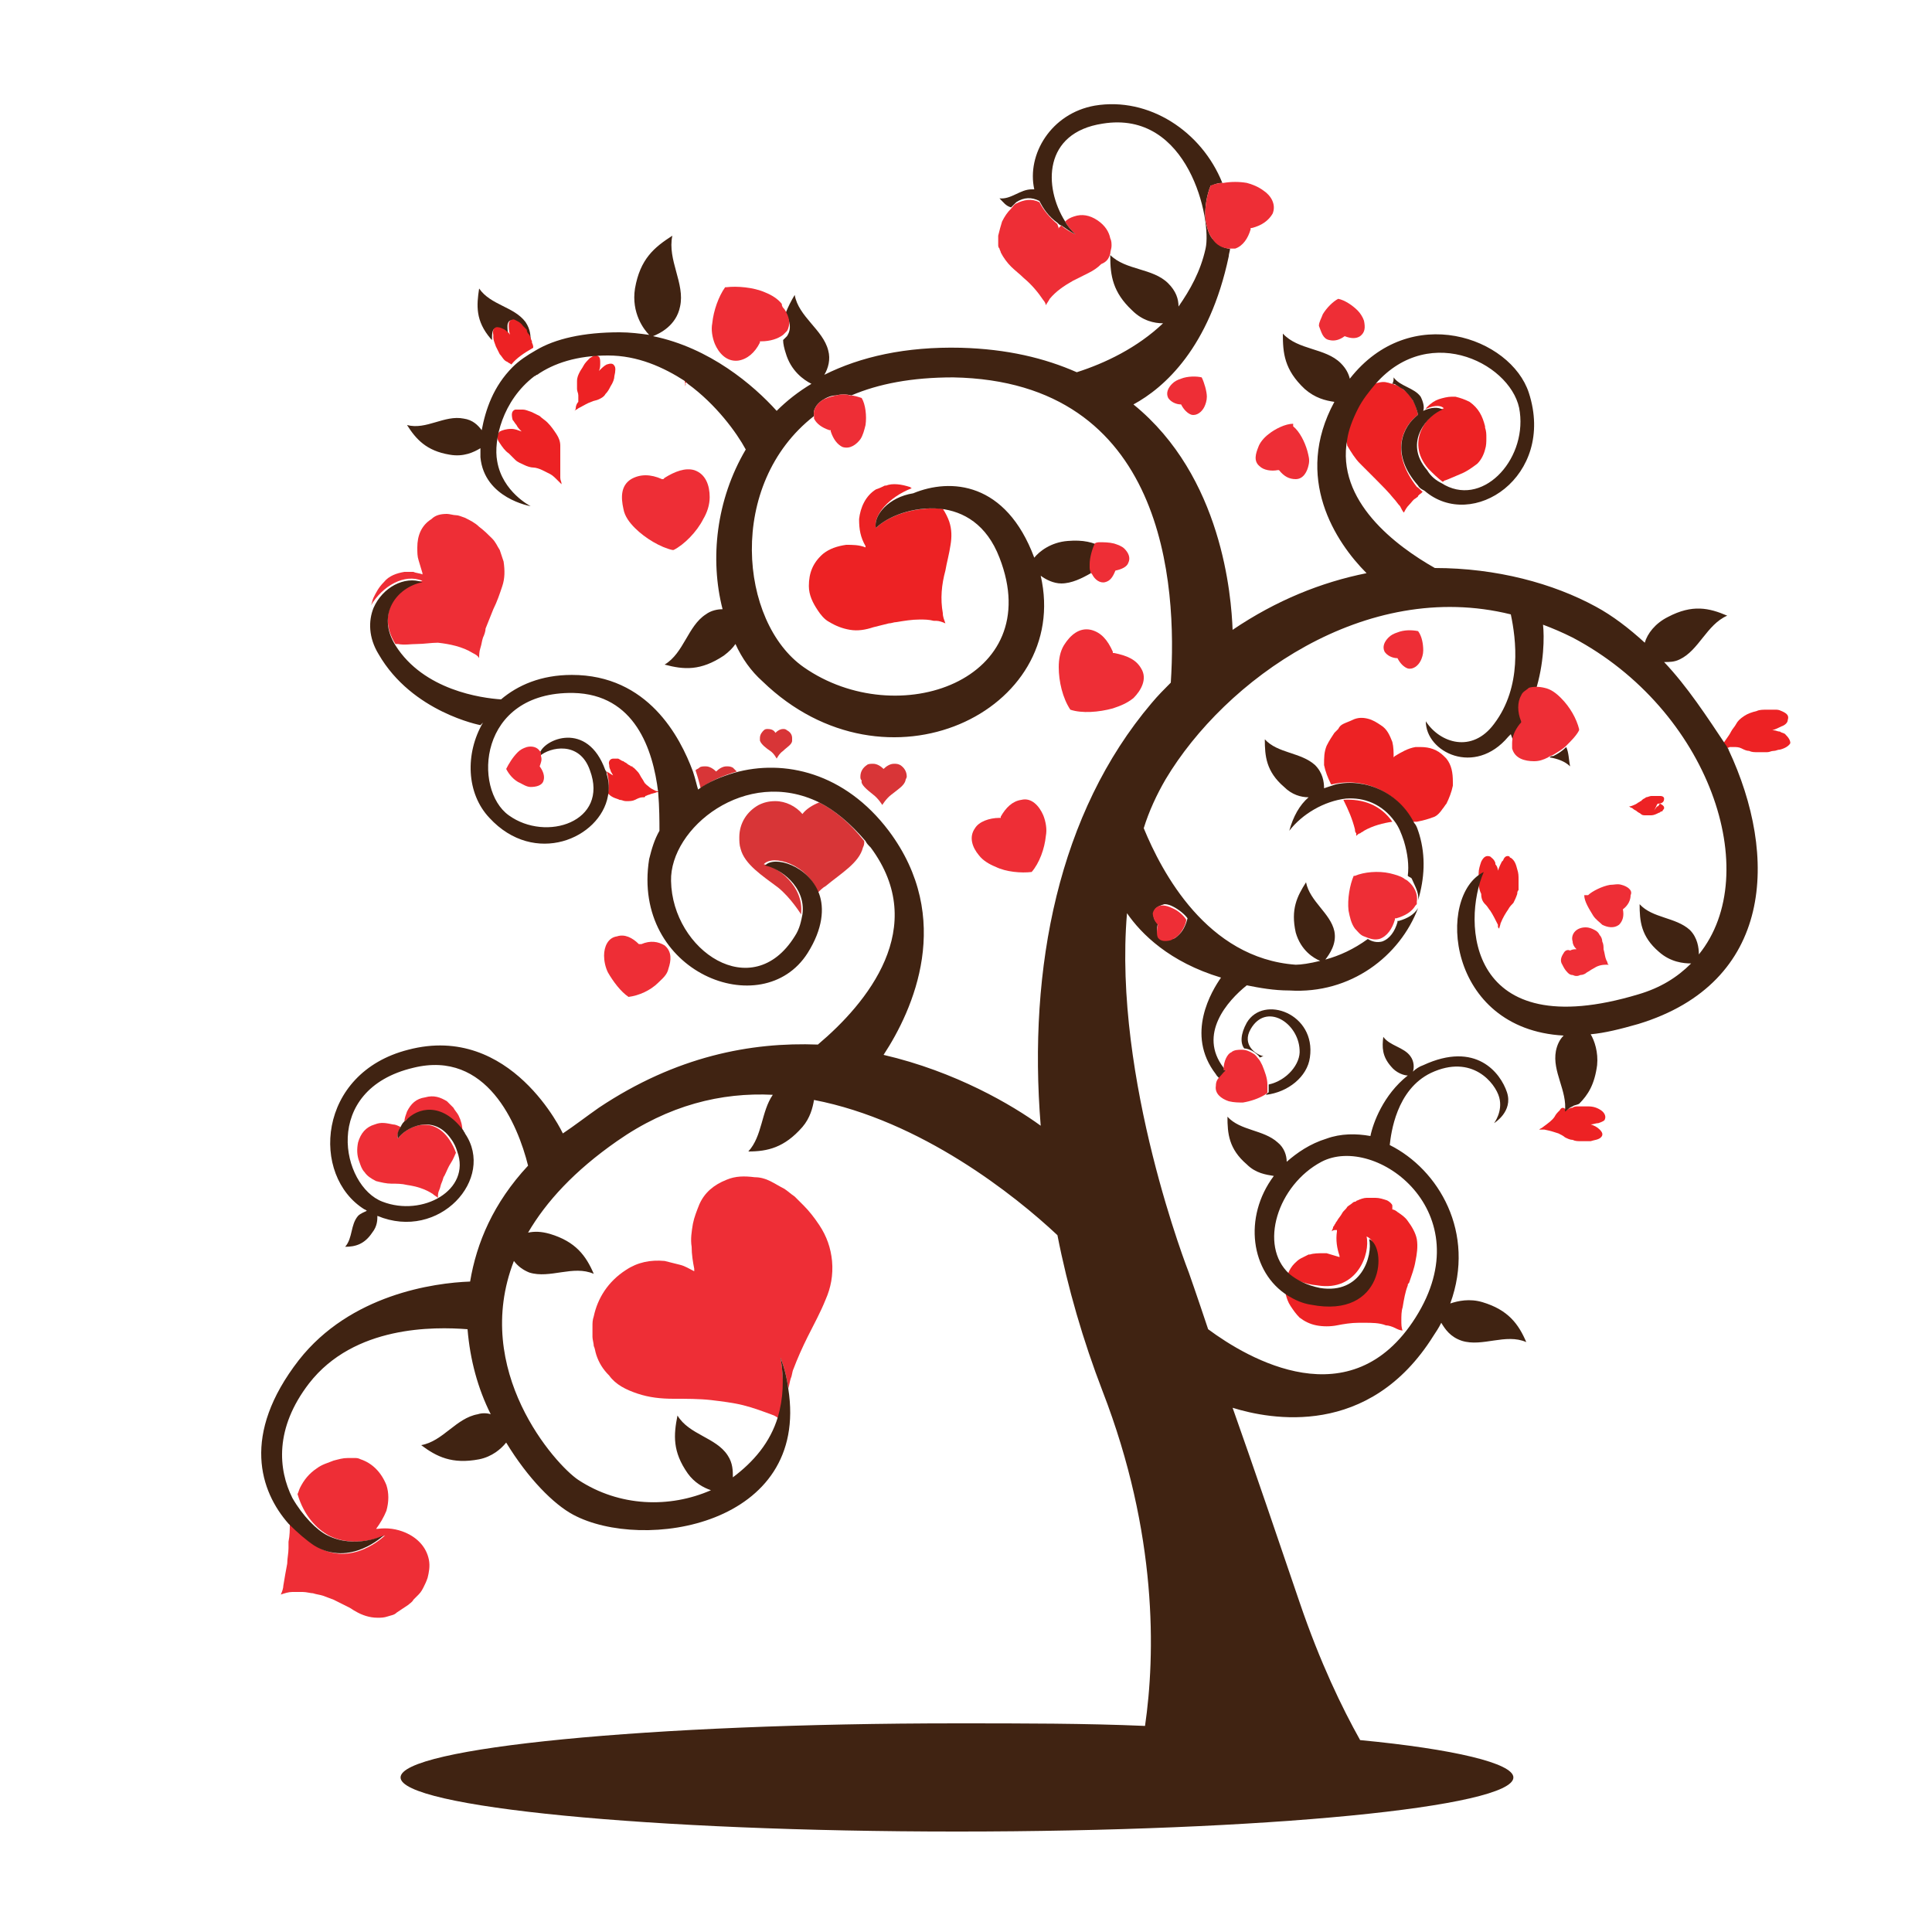 <?xml version="1.0" encoding="utf-8"?>
<!-- Generator: Adobe Illustrator 18.1.0, SVG Export Plug-In . SVG Version: 6.00 Build 0)  -->
<svg version="1.1" id="Layer_1" xmlns="http://www.w3.org/2000/svg" xmlns:xlink="http://www.w3.org/1999/xlink" x="0px" y="0px"
	 viewBox="0 0 150 150" enable-background="new 0 0 150 150" xml:space="preserve">
<g>
	<path fill="none" d="M85.2,17.1c0.5,0.4,0.8,0.8,1,1.4c0.1,0.2,0.1,0.4,0.1,0.6c0,0.2,0,0.4-0.1,0.6c0,0,0,0,0,0
		c1.2,1.2,3.3,1.1,4.5,2.2c0.6,0.5,0.7,1.2,0.8,1.8c1-1.2,1.8-2.7,2.1-4.5c0.5-2.2-1.4-10.8-8-9.7c-4.5,0.8-4.6,5-2.9,7.6
		c0.2-0.2,0.4-0.3,0.7-0.4C84,16.6,84.6,16.7,85.2,17.1z"/>
	<path fill="none" d="M47.6,60.3c-0.1-0.1-0.2-0.2-0.2-0.4c0-0.1-0.1-0.3-0.1-0.4c0-0.3,0.1-0.5,0.3-0.5c0.1,0,0.2,0,0.4,0
		c0.1,0,0.2,0.1,0.4,0.2c0.1,0,0.2,0.1,0.3,0.2c0.1,0.1,0.2,0.1,0.3,0.2l0.1,0.1c0,0,0.1,0,0.1,0.1c0.1,0.1,0.1,0.1,0.2,0.2
		c0.1,0.1,0.3,0.3,0.3,0.4c0.1,0.2,0.2,0.3,0.3,0.5c0.1,0.1,0.2,0.2,0.4,0.4c0.1,0.1,0.3,0.2,0.5,0.3c0.1,0,0.2,0.1,0.3,0.1
		c-0.3-3.4-1.7-7.7-6.6-7.7c-7.4-0.1-7.8,7.5-5,9.5c3,2.1,7.8,0.5,6.3-3.5c-0.8-2.2-3.1-1.7-3.9-1.1c0,0.2,0,0.5-0.1,0.8l0,0l0,0
		c0.3,0.4,0.4,0.8,0.3,1.1c-0.1,0.4-0.6,0.6-1,0.5c-0.3,0-0.6-0.1-0.8-0.3c-0.5-0.3-0.9-0.7-1.1-1.1c0,0,0,0,0,0c0,0,0,0,0,0
		c0.1-0.4,0.5-1,0.9-1.3c0.2-0.2,0.5-0.4,0.7-0.4c0.4-0.1,0.9-0.1,1.1,0.3c0,0,0,0.1,0.1,0.2c0.3-1.1,3.7-2.6,5.1,1.3
		c0,0.1,0,0.2,0.1,0.3C47.3,60.1,47.5,60.2,47.6,60.3C47.7,60.3,47.6,60.3,47.6,60.3z"/>
	<path fill="none" d="M60.5,68.9c-1.2-1-2.7-1.8-2.9-3c-0.1-0.3-0.1-0.6-0.1-0.9c0-1,0.6-2,1.4-2.4c0.4-0.2,0.9-0.3,1.3-0.3
		c0.9,0,1.6,0.4,2.1,1c0.3-0.4,0.8-0.7,1.3-0.9c-5.7-2.8-11.6,2-11.5,6.1c0.1,5.3,6.3,9.5,9.6,4.3c0.4-0.6,0.6-1.2,0.6-1.7
		c0,0,0,0.1,0,0.1S61.5,69.6,60.5,68.9z"/>
	<path fill="none" d="M107.7,29.6c0.1,0,0.3,0.1,0.4,0.1c0-0.2,0-0.3,0.1-0.5c0.5,0.7,1.6,0.8,2.1,1.5c0.3,0.4,0.3,0.8,0.2,1.1
		c0.1-0.1,0.1-0.2,0.2-0.2c0.3-0.2,0.6-0.4,0.9-0.6c0.3-0.1,0.7-0.2,1-0.2c0.1,0,0.2,0,0.3,0c0.4,0,0.7,0.2,1.1,0.4
		c0.7,0.4,1.1,1.1,1.2,1.9c0,0,0,0.1,0,0.1c0.1,0.3,0.1,0.6,0.1,0.8c0,0.3,0,0.6-0.1,0.9c-0.1,0.4-0.3,0.8-0.6,1.1
		c-0.3,0.3-0.8,0.6-1.3,0.8c-0.4,0.2-0.8,0.3-1.3,0.5c-0.1,0-0.1,0.1-0.2,0.1c3.1,1.9,6.5-1.7,6.1-5.5c-0.4-3.6-6.9-7.1-11.2-2.2
		C107,29.6,107.4,29.6,107.7,29.6z"/>
	<path fill="none" d="M82.2,17.7c0-0.1,0.1-0.1,0.2-0.2c-0.1-0.1-0.2-0.2-0.3-0.2C82.1,17.4,82.1,17.6,82.2,17.7
		C82.2,17.7,82.2,17.7,82.2,17.7z"/>
	<path fill="none" d="M100.9,81.4c-0.1-2.1-2.6-3.7-3.8-1.6c-0.7,1.2,0.4,2.1,1,2.1c-0.1,0.1-0.2,0.1-0.3,0.1
		c0.1,0.2,0.2,0.3,0.3,0.5c0.2,0.5,0.3,1,0.4,1.5C99.9,83.8,101,82.5,100.9,81.4z"/>
	<path fill="#EE2E36" d="M32.8,45.1c-2,0.4-3.6,2.5-2.1,4.9c0.1,0,0.1,0,0.2,0c0.5,0.1,1,0,1.5,0c0.5,0,1.1-0.1,1.6-0.1
		c0.9,0.1,1.9,0.3,2.7,0.8c0.2,0.1,0.4,0.2,0.5,0.4c0-0.2,0-0.5,0.1-0.8c0.1-0.3,0.1-0.5,0.2-0.8c0.1-0.2,0.2-0.5,0.2-0.7
		c0.2-0.5,0.4-1,0.6-1.5c0.3-0.6,0.5-1.2,0.7-1.8c0.2-0.6,0.2-1.2,0.1-1.9c-0.1-0.3-0.2-0.6-0.3-0.9c-0.2-0.3-0.3-0.6-0.6-0.9
		c-0.3-0.3-0.6-0.6-1-0.9c-0.3-0.3-0.7-0.5-1.1-0.7c-0.3-0.1-0.5-0.2-0.7-0.2c-0.2,0-0.5-0.1-0.7-0.1c-0.5,0-0.9,0.1-1.2,0.4
		c-0.8,0.5-1.1,1.3-1.1,2.2c0,0.4,0,0.7,0.1,1c0.1,0.3,0.2,0.7,0.3,1c0,0,0,0.1,0,0.1c-0.2-0.1-0.5-0.1-0.7-0.2c-0.1,0-0.2,0-0.3,0
		c-0.1,0-0.2,0-0.4,0c-0.6,0.1-1.2,0.3-1.6,0.8c-0.4,0.4-0.6,0.8-0.8,1.2c-0.1,0.2-0.1,0.4-0.2,0.6C29.7,45.5,31.4,44.5,32.8,45.1z"
		/>
	<path fill="#EE2E36" d="M35.9,88c0-0.1,0-0.1,0-0.2c0-0.4-0.1-0.8-0.3-1.2c-0.1-0.2-0.3-0.4-0.4-0.6c-0.2-0.2-0.3-0.3-0.5-0.5
		c-0.5-0.3-1-0.5-1.7-0.3c-0.7,0.1-1.1,0.5-1.4,1.1c-0.1,0.3-0.2,0.5-0.2,0.8C32.3,86.2,34.2,85.7,35.9,88z"/>
	<path fill="#EE2E36" d="M30.9,88.4c-0.1-0.2,0-0.5,0.2-0.9c-0.2-0.1-0.4-0.2-0.6-0.2c-0.5-0.1-0.9-0.2-1.4,0
		c-0.7,0.2-1.1,0.7-1.3,1.4c-0.1,0.5-0.1,1,0.1,1.5c0.1,0.3,0.2,0.6,0.4,0.8c0.2,0.3,0.5,0.5,0.9,0.7c0.4,0.1,0.8,0.2,1.2,0.2
		c0.4,0,0.8,0,1.2,0.1c0.7,0.1,1.4,0.3,2,0.7c0.1,0.1,0.3,0.2,0.4,0.3c0-0.2,0-0.4,0.1-0.6c0.1-0.2,0.1-0.4,0.2-0.6
		c0.1-0.2,0.1-0.4,0.2-0.5c0.2-0.4,0.3-0.7,0.5-1c0.2-0.3,0.3-0.6,0.4-0.8c-0.1-0.3-0.3-0.7-0.5-1C33.5,86.4,31.4,87.6,30.9,88.4z"
		/>
	<path fill="#D83537" d="M63.6,62.3c-0.5,0.2-1,0.5-1.3,0.9c-0.5-0.6-1.3-1-2.1-1c-0.5,0-0.9,0.1-1.3,0.3C58,63,57.4,63.9,57.4,65
		c0,0.3,0,0.6,0.1,0.9c0.3,1.2,1.7,2.1,2.9,3c1,0.8,1.8,2.1,1.8,2.1s0,0,0-0.1c0.2-2.1-1.8-3.6-2.9-3.8c0.7-0.8,3.4,0,4.2,2.2
		c0.2-0.2,0.4-0.4,0.6-0.5c1.2-1,2.6-1.8,2.9-3c0.1-0.2,0.1-0.3,0.1-0.5C66,63.9,64.8,62.9,63.6,62.3z"/>
	<path fill="#D83537" d="M57.2,59.9c-0.1-0.1-0.2-0.2-0.3-0.3c-0.2-0.1-0.3-0.1-0.5-0.1c-0.3,0-0.6,0.2-0.8,0.4
		c-0.2-0.2-0.5-0.4-0.8-0.4c-0.2,0-0.4,0-0.5,0.1c-0.1,0.1-0.2,0.1-0.3,0.2c0.2,0.6,0.3,1,0.4,1.4C55.2,60.6,56.2,60.2,57.2,59.9z"
		/>
	<path fill="#D83537" d="M67.8,61.7c0.4,0.3,0.7,0.8,0.7,0.8s0.3-0.5,0.7-0.8c0.5-0.4,1-0.7,1.1-1.1c0-0.1,0.1-0.2,0.1-0.3
		c0-0.4-0.2-0.7-0.5-0.9c-0.2-0.1-0.3-0.1-0.5-0.1c-0.3,0-0.6,0.2-0.8,0.4c-0.2-0.2-0.5-0.4-0.8-0.4c-0.2,0-0.4,0-0.5,0.1
		c-0.3,0.2-0.5,0.5-0.5,0.9c0,0.1,0,0.2,0.1,0.3C66.8,60.9,67.3,61.3,67.8,61.7z"/>
	<path fill="#D83537" d="M59.8,58.3c0.3,0.2,0.5,0.6,0.5,0.6s0.2-0.4,0.5-0.6c0.3-0.3,0.7-0.5,0.7-0.8c0-0.1,0-0.1,0-0.2
		c0-0.3-0.2-0.5-0.4-0.6c-0.1-0.1-0.2-0.1-0.3-0.1c-0.2,0-0.4,0.1-0.6,0.3c-0.1-0.2-0.3-0.3-0.6-0.3c-0.1,0-0.2,0-0.3,0.1
		C59.2,56.8,59,57,59,57.3c0,0.1,0,0.2,0,0.2C59.1,57.8,59.5,58.1,59.8,58.3z"/>
	<path fill="#402312" d="M120.3,58.8c0.6,0.1,1.2,0.3,1.6,0.7c-0.1-0.5-0.1-1.1-0.3-1.5c-0.3,0.3-0.6,0.5-1,0.7
		C120.5,58.7,120.4,58.7,120.3,58.8z"/>
	<path fill="#402312" d="M38.5,25.5c0.2,0,0.4,0.1,0.6,0.2c0.1,0.1,0.3,0.3,0.4,0.4c0,0,0,0,0,0c-0.1-0.3-0.1-0.6-0.1-0.8
		c0-0.3,0.2-0.5,0.4-0.4c0.2,0,0.5,0.2,0.7,0.5c0.1,0.1,0.2,0.2,0.3,0.3c0.1,0.1,0.2,0.2,0.2,0.4c0.1,0.2,0.2,0.3,0.2,0.5
		c0-0.5,0-1-0.4-1.6c-0.9-1.2-2.7-1.3-3.6-2.6c-0.2,1.3-0.3,2.5,0.9,3.9c0,0,0,0,0.1,0.1c0-0.1,0-0.2,0-0.2
		C38.2,25.7,38.3,25.5,38.5,25.5z"/>
	<path fill="#ED2224" d="M113.4,36.8c0.5-0.2,0.9-0.5,1.3-0.8c0.3-0.3,0.5-0.7,0.6-1.1c0.1-0.3,0.1-0.6,0.1-0.9c0-0.3,0-0.5-0.1-0.8
		c0,0,0-0.1,0-0.1c-0.2-0.8-0.5-1.4-1.2-1.9c-0.4-0.2-0.7-0.3-1.1-0.4c-0.1,0-0.2,0-0.3,0c-0.3,0-0.7,0.1-1,0.2
		c-0.3,0.1-0.6,0.3-0.9,0.6c-0.1,0.1-0.1,0.2-0.2,0.2c0,0,0,0,0,0c0.6-0.3,1.2-0.4,1.5-0.1c-1.1,0.3-3.1,2.5-1.2,4.7
		c0.4,0.4,0.7,0.7,1.1,1c0.1,0,0.1-0.1,0.2-0.1C112.5,37.2,112.9,37,113.4,36.8z"/>
	<path fill="#ED2224" d="M110.1,32.2c-0.1-0.4-0.2-0.8-0.4-1.1c-0.2-0.4-0.5-0.7-0.8-0.9c-0.1-0.1-0.3-0.2-0.5-0.3
		c-0.1,0-0.2-0.1-0.3-0.1c-0.1,0-0.3-0.1-0.4-0.1c-0.3-0.1-0.7,0-1,0.1c-0.5,0.6-1,1.2-1.4,2c-0.4,0.8-0.7,1.6-0.8,2.3
		c0,0.2,0.1,0.3,0.1,0.5c0.3,0.5,0.6,1,1,1.4c0.1,0.1,0.2,0.2,0.3,0.3c0.3,0.3,0.6,0.6,0.9,0.9c0.5,0.5,1,1,1.4,1.5
		c0.2,0.2,0.3,0.4,0.5,0.6c0.1,0.2,0.2,0.4,0.3,0.5c0.1-0.2,0.2-0.4,0.4-0.6c0.2-0.2,0.3-0.4,0.5-0.5c0.1-0.1,0.2-0.1,0.2-0.2
		c0,0,0.1-0.1,0.1-0.1c0.1-0.1,0.2-0.1,0.2-0.2c0,0,0.1,0,0.1,0c-0.2-0.1-0.3-0.3-0.5-0.4C107.9,35.1,108.9,33.1,110.1,32.2z"/>
	<path fill="#ED2224" d="M102.3,99.8c3.1,0.5,4.1-2.5,3.8-3.8c1.4,0.5,1.2,6.1-4.5,5.1c-0.7-0.1-1.2-0.4-1.8-0.7
		c0.1,0.4,0.2,0.7,0.4,1c0.2,0.3,0.4,0.6,0.7,0.9c0.4,0.3,0.8,0.5,1.3,0.6c0.5,0.1,1.1,0.1,1.6,0c0.5-0.1,1.1-0.2,1.7-0.2
		c0.1,0,0.2,0,0.4,0c0.6,0,1.2,0,1.7,0.2c0.2,0,0.5,0.1,0.7,0.2c0.2,0.1,0.4,0.2,0.6,0.2c-0.1-0.2-0.1-0.5-0.1-0.8
		c0-0.3,0-0.7,0.1-1c0.1-0.6,0.2-1.2,0.4-1.7c0-0.1,0-0.1,0.1-0.2c0.2-0.6,0.4-1.1,0.5-1.7c0,0,0,0,0,0c0.1-0.5,0.2-1.1,0.1-1.7
		c-0.1-0.5-0.4-1-0.7-1.4c-0.2-0.3-0.5-0.5-0.8-0.7c-0.1-0.1-0.3-0.2-0.4-0.2c0,0,0,0,0-0.1c0-0.1,0-0.2,0-0.2
		c0-0.1-0.2-0.3-0.4-0.4c-0.3-0.1-0.6-0.2-0.9-0.2c-0.2,0-0.5,0-0.7,0c-0.2,0-0.5,0.1-0.7,0.2c-0.1,0-0.1,0.1-0.2,0.1
		c-0.1,0-0.2,0.1-0.2,0.1c-0.1,0.1-0.3,0.2-0.4,0.3c-0.1,0.2-0.3,0.3-0.4,0.5c-0.1,0.2-0.3,0.4-0.4,0.6c-0.1,0.1-0.1,0.2-0.2,0.3
		c0,0.1-0.1,0.1-0.1,0.2c0,0.1-0.1,0.2-0.1,0.3c0.1-0.1,0.2-0.1,0.3-0.1c0,0,0.1,0,0.1,0c0,0,0,0,0,0.1c-0.1,0.7,0,1.3,0.2,1.9
		c0,0,0,0.1,0,0.1c-0.3-0.1-0.7-0.2-1-0.3c-0.1,0-0.2,0-0.3,0c-0.3,0-0.7,0-1,0.1c0,0-0.1,0-0.1,0c-0.2,0.1-0.4,0.2-0.6,0.3
		c-0.2,0.1-0.4,0.3-0.5,0.4c-0.2,0.2-0.4,0.5-0.5,0.8C100.4,99.3,101.2,99.7,102.3,99.8z"/>
	<path fill="#ED2224" d="M104.3,62.1c0.4,0.8,0.7,1.5,0.9,2.3c0,0.1,0,0.2,0.1,0.3c0,0.1,0,0.2,0,0.2c0.1-0.1,0.2-0.2,0.3-0.2
		c0.1-0.1,0.2-0.1,0.3-0.2c0.7-0.4,1.5-0.6,2.2-0.7C107.2,62.5,105.8,62,104.3,62.1z"/>
	<path fill="#ED2224" d="M109.7,63.8c0.1,0,0.2,0,0.3,0c0.5-0.1,0.9-0.2,1.4-0.4c0.2-0.1,0.4-0.3,0.6-0.6c0.1-0.1,0.2-0.3,0.3-0.4
		c0.2-0.4,0.4-0.9,0.5-1.4c0-0.1,0-0.2,0-0.3c0-0.7-0.1-1.3-0.5-1.8c-0.1-0.1-0.1-0.1-0.2-0.2c-0.5-0.5-1.1-0.7-1.8-0.7
		c0,0-0.1,0-0.2,0c-0.1,0-0.1,0-0.2,0c-0.6,0.1-1.1,0.4-1.6,0.7c0,0,0,0-0.1,0.1c0-0.4,0-0.8-0.1-1.2c-0.2-0.5-0.4-1-0.9-1.3
		c-0.3-0.2-0.6-0.4-1-0.5c-0.4-0.1-0.8-0.1-1.2,0.1c-0.2,0.1-0.5,0.2-0.7,0.3c-0.2,0.1-0.3,0.2-0.4,0.4c-0.1,0.1-0.2,0.2-0.3,0.3
		c-0.2,0.3-0.4,0.6-0.6,1c-0.2,0.5-0.2,0.9-0.2,1.5c0.1,0.5,0.3,1,0.5,1.4c0,0,0,0.1,0.1,0.1C105.9,60.3,108.5,61.5,109.7,63.8z"/>
	<path fill="#ED2224" d="M68,41c-0.2-1,1-2.4,2.8-3.1c-0.1,0-0.1-0.1-0.2-0.1c-0.6-0.2-1.3-0.3-1.8-0.1c0,0-0.1,0-0.1,0
		c-0.2,0.1-0.4,0.2-0.7,0.3c-0.8,0.5-1.2,1.4-1.3,2.3c0,0.8,0.1,1.4,0.5,2.1c0,0,0,0.1,0,0.1c-0.5-0.2-1-0.2-1.5-0.2
		c-0.7,0.1-1.3,0.3-1.8,0.7c-0.8,0.7-1.1,1.5-1.1,2.5c0,0.7,0.3,1.3,0.7,1.9c0.2,0.3,0.5,0.7,0.9,0.9c0.5,0.3,1,0.5,1.6,0.6
		c0.6,0.1,1.2,0,1.8-0.2c0.4-0.1,0.8-0.2,1.2-0.3c0.2,0,0.4-0.1,0.6-0.1h0c0.6-0.1,1.2-0.2,1.8-0.2c0.4,0,0.7,0,1.1,0.1
		c0.1,0,0.1,0,0.2,0c0.2,0,0.5,0.1,0.7,0.2c-0.1-0.3-0.2-0.5-0.2-0.8c-0.2-1.1-0.1-2.2,0.2-3.3c0.1-0.6,0.3-1.3,0.4-2
		c0.1-0.6,0.1-1.2-0.1-1.8c-0.1-0.3-0.3-0.7-0.5-1C70.9,39.3,68.9,40.1,68,41z"/>
	<path fill="#ED2224" d="M53.2,29.8c0,0.1,0,0.1,0,0.2C53.2,29.9,53.3,29.8,53.2,29.8c0.1-0.1,0.1-0.2,0.1-0.3
		c-0.1-0.1-0.1-0.1-0.2-0.2C53.1,29.5,53.2,29.6,53.2,29.8z"/>
	<path fill="#ED2224" d="M50.9,61.4c-0.2-0.1-0.4-0.2-0.5-0.3c-0.1-0.1-0.3-0.2-0.4-0.4c-0.1-0.2-0.2-0.3-0.3-0.5
		c-0.1-0.2-0.2-0.3-0.3-0.4c-0.1-0.1-0.1-0.1-0.2-0.2c0,0-0.1,0-0.1-0.1L49,59.5c-0.1-0.1-0.2-0.1-0.3-0.2c-0.1-0.1-0.2-0.1-0.3-0.2
		c-0.1,0-0.2-0.1-0.4-0.2c-0.1,0-0.2,0-0.4,0c-0.2,0-0.4,0.2-0.3,0.5c0,0.1,0,0.2,0.1,0.4c0,0.1,0.1,0.2,0.2,0.4c0,0,0,0,0,0
		c-0.2-0.1-0.3-0.2-0.5-0.3c0.2,0.6,0.2,1.2,0.1,1.7c0.1,0.1,0.2,0.2,0.4,0.3c0.2,0.1,0.3,0.1,0.5,0.2c0.2,0,0.3,0.1,0.5,0.1
		c0.3,0,0.5,0,0.7-0.1c0.2-0.1,0.4-0.2,0.6-0.2c0,0,0.1,0,0.1,0c0,0,0.1,0,0.1-0.1c0.1,0,0.2-0.1,0.3-0.1c0.2-0.1,0.4-0.1,0.6-0.2
		c0.1,0,0.2,0,0.2-0.1c0,0,0,0,0,0C51.1,61.5,51,61.4,50.9,61.4z"/>
	<path fill="#ED2224" d="M138.6,57c-0.1-0.1-0.3-0.1-0.4-0.2c-0.2,0-0.3-0.1-0.5-0.1c0,0,0,0-0.1,0c0.3-0.1,0.5-0.2,0.7-0.3
		c0.3-0.1,0.5-0.3,0.5-0.5c0.1-0.3,0-0.5-0.5-0.7c-0.2-0.1-0.3-0.1-0.5-0.1c-0.2,0-0.4,0-0.6,0c-0.3,0-0.6,0-0.8,0.1
		c-0.4,0.1-0.7,0.2-1,0.4c-0.3,0.2-0.5,0.4-0.6,0.6c-0.1,0.2-0.3,0.4-0.4,0.6c-0.2,0.4-0.5,0.7-0.7,1.1c0,0.1,0.1,0.1,0.1,0.2
		c0,0,0,0,0.1,0c0.1,0,0.2,0,0.4-0.1c0.1,0,0.2,0,0.3,0c0.2,0,0.4,0,0.6,0.1c0.2,0.1,0.4,0.2,0.6,0.2c0.2,0.1,0.4,0.1,0.7,0.1
		c0.2,0,0.5,0,0.7,0c0.2,0,0.3-0.1,0.5-0.1c0.2,0,0.3-0.1,0.5-0.1c0.4-0.1,0.7-0.3,0.8-0.5C139,57.5,138.9,57.3,138.6,57z"/>
	<path fill="#ED2224" d="M38.8,33.5c-0.2,0.2-0.3,0.5,0,0.9c0.2,0.3,0.4,0.6,0.7,0.8c0.2,0.2,0.3,0.3,0.5,0.5
		c0.2,0.2,0.5,0.3,0.7,0.4c0.2,0.1,0.5,0.2,0.7,0.2c0.2,0,0.5,0.1,0.7,0.2c0.2,0.1,0.4,0.2,0.6,0.3c0.2,0.1,0.4,0.3,0.6,0.5
		c0.1,0.1,0.2,0.2,0.3,0.3c0-0.2-0.1-0.3-0.1-0.5c0-0.1,0-0.3,0-0.4c0-0.1,0-0.3,0-0.4c0-0.3,0-0.5,0-0.8c0-0.3,0-0.6,0-0.9
		c0-0.3-0.1-0.6-0.3-0.9c-0.2-0.3-0.4-0.6-0.7-0.9c-0.2-0.2-0.4-0.3-0.6-0.5c-0.2-0.1-0.4-0.2-0.6-0.3c-0.3-0.1-0.5-0.2-0.7-0.2
		c-0.2,0-0.4,0-0.6,0c-0.3,0.1-0.3,0.4-0.2,0.8c0.1,0.1,0.2,0.3,0.3,0.4c0.1,0.2,0.2,0.3,0.4,0.5c0,0,0,0,0,0
		c-0.3-0.1-0.5-0.2-0.8-0.2C39.3,33.3,39,33.4,38.8,33.5z"/>
	<path fill="#ED2224" d="M44.7,31.7c0,0.1-0.1,0.2-0.1,0.2c0.1-0.1,0.2-0.1,0.3-0.2c0.4-0.2,0.7-0.4,1-0.5c0.2-0.1,0.4-0.1,0.6-0.2
		c0.2-0.1,0.4-0.2,0.5-0.4c0.2-0.2,0.3-0.4,0.4-0.6c0.2-0.3,0.3-0.6,0.3-0.8c0.1-0.4,0.1-0.7,0-0.8c-0.1-0.2-0.3-0.2-0.6-0.1
		c-0.2,0.1-0.4,0.3-0.6,0.5c0,0,0,0,0,0c0.1-0.2,0.1-0.4,0.1-0.6c0-0.2,0-0.4-0.1-0.5c-0.2-0.2-0.4-0.1-0.7,0.1
		c-0.2,0.2-0.4,0.4-0.5,0.6c-0.1,0.2-0.2,0.3-0.3,0.5c-0.1,0.2-0.2,0.4-0.2,0.7c0,0.2,0,0.4,0,0.6c0,0.2,0.1,0.3,0.1,0.5
		c0,0.2,0,0.3,0,0.5C44.8,31.3,44.7,31.5,44.7,31.7z"/>
	<path fill="#ED2224" d="M41.6,29c0.1,0,0.2,0.1,0.2,0.1c-0.1-0.1-0.1-0.2-0.1-0.3c0,0,0,0,0,0C41.6,28.9,41.5,28.9,41.6,29
		C41.5,29,41.5,29,41.6,29z"/>
	<path fill="#ED2224" d="M41.4,27c0-0.1,0-0.2-0.1-0.4c0,0,0-0.1,0-0.1c-0.1-0.2-0.1-0.3-0.2-0.5c-0.1-0.1-0.2-0.2-0.2-0.4
		c-0.1-0.1-0.2-0.2-0.3-0.3c-0.2-0.3-0.5-0.4-0.7-0.5c-0.2,0-0.4,0.1-0.4,0.4c0,0.2,0,0.5,0.1,0.8c0,0,0,0,0,0
		c-0.1-0.2-0.3-0.3-0.4-0.4c-0.2-0.1-0.4-0.2-0.6-0.2c-0.2,0-0.4,0.2-0.3,0.6c0,0.1,0,0.2,0,0.2c0,0.2,0.1,0.4,0.2,0.7
		c0.1,0.2,0.2,0.4,0.3,0.6c0.2,0.2,0.3,0.5,0.6,0.6c0.1,0.1,0.2,0.1,0.3,0.2C40.1,27.8,40.7,27.4,41.4,27z"/>
	<path fill="#ED2224" d="M121.1,86.2C121.1,86.2,121.1,86.2,121.1,86.2c-0.2,0.2-0.3,0.3-0.4,0.5c-0.2,0.3-0.5,0.5-0.9,0.8
		c-0.1,0.1-0.2,0.1-0.3,0.2c0.1,0,0.2,0,0.4,0c0.5,0.1,0.8,0.2,1.1,0.3c0.2,0.1,0.4,0.2,0.5,0.3c0.2,0.1,0.4,0.2,0.6,0.2
		c0.2,0.1,0.4,0.1,0.6,0.1c0.1,0,0.3,0,0.4,0c0.1,0,0.3,0,0.4,0c0.3-0.1,0.6-0.1,0.8-0.3c0.2-0.2,0.1-0.4-0.1-0.6
		c-0.2-0.2-0.4-0.3-0.7-0.4c0,0,0,0,0,0c0.2,0,0.4-0.1,0.6-0.1c0.3-0.1,0.5-0.2,0.5-0.3c0.1-0.2,0-0.5-0.3-0.7
		c-0.3-0.2-0.6-0.3-1-0.3c-0.3,0-0.5,0-0.8,0c-0.1,0-0.3,0-0.4,0.1c-0.2,0-0.3,0.1-0.5,0.2C121.4,85.9,121.2,86,121.1,86.2z"/>
	<path fill="#ED2224" d="M115.4,70.3c0.1,0.1,0.2,0.3,0.3,0.4c0.2,0.3,0.4,0.7,0.6,1.1c0,0,0,0.1,0,0.1c0,0.1,0,0.1,0.1,0.2
		c0-0.1,0.1-0.3,0.1-0.4c0.2-0.5,0.4-0.8,0.6-1.1c0.1-0.2,0.3-0.4,0.4-0.5c0.1-0.2,0.2-0.4,0.3-0.7c0-0.1,0-0.2,0.1-0.3
		c0-0.2,0-0.3,0-0.5c0-0.1,0-0.2,0-0.3c0-0.3,0-0.5-0.1-0.8c-0.1-0.4-0.2-0.7-0.5-0.9c0,0-0.1,0-0.1-0.1c-0.2-0.1-0.4,0-0.5,0.3
		c0,0-0.1,0.1-0.1,0.1c-0.1,0.2-0.2,0.4-0.3,0.7c0,0,0,0,0,0c0-0.2-0.1-0.4-0.2-0.5c0,0,0-0.1,0-0.1c-0.1-0.3-0.3-0.4-0.4-0.5
		c-0.3-0.1-0.5,0-0.7,0.4c-0.1,0.3-0.2,0.6-0.2,0.9c0,0,0,0.1,0,0.1c0,0.2,0,0.5,0,0.7c0,0.3,0.1,0.6,0.2,0.8
		C115,69.9,115.2,70.1,115.4,70.3C115.3,70.3,115.3,70.3,115.4,70.3z"/>
	<path fill="#ED2224" d="M129.2,62c0-0.1-0.1-0.2-0.3-0.2c0,0,0,0-0.1,0c0,0-0.1,0-0.1,0c-0.1,0-0.1,0-0.2,0c-0.1,0-0.2,0-0.3,0
		c-0.1,0-0.3,0.1-0.4,0.1c-0.1,0.1-0.2,0.1-0.3,0.2c0,0,0,0-0.1,0.1c-0.1,0-0.1,0.1-0.2,0.1c-0.1,0.1-0.3,0.2-0.6,0.3
		c0,0-0.1,0-0.2,0c0.1,0,0.1,0,0.2,0.1c0,0,0,0,0,0c0.1,0,0.2,0.1,0.2,0.1c0.1,0.1,0.2,0.1,0.3,0.2c0.1,0.1,0.2,0.1,0.3,0.2
		c0.1,0.1,0.2,0.1,0.4,0.1c0,0,0.1,0,0.1,0c0.1,0,0.2,0,0.3,0c0.2,0,0.4-0.1,0.6-0.2c0.1,0,0.1-0.1,0.2-0.1c0.1,0,0.1-0.1,0.1-0.1
		c0.1-0.1,0.1-0.1,0.1-0.2c0-0.1-0.1-0.2-0.3-0.3c-0.1,0-0.1,0.2-0.2,0.2c-0.1,0-0.2,0.3-0.3,0.3c0,0,0,0,0,0c0.1,0,0.2-0.4,0.3-0.5
		C129.2,62.4,129.2,62.1,129.2,62z"/>
	<path fill="#EE2E36" d="M60.6,105.4c0.3,0.8,0.5,1.6,0.6,2.4c0.1-0.3,0.1-0.5,0.2-0.8c0.1-0.2,0.1-0.5,0.2-0.7
		c0.3-0.8,0.7-1.7,1.1-2.5c0.5-1,1-1.9,1.4-2.9c0.4-0.9,0.6-1.9,0.5-3c-0.1-1-0.4-1.9-1-2.8c-0.4-0.6-0.8-1.1-1.2-1.5
		c-0.2-0.2-0.5-0.5-0.7-0.7c-0.3-0.2-0.5-0.4-0.8-0.6c-0.4-0.2-0.7-0.4-1.1-0.6c-0.4-0.2-0.8-0.3-1.2-0.3c-0.8-0.1-1.5-0.1-2.2,0.2
		c-1,0.4-1.7,1-2.1,1.9c-0.2,0.5-0.4,1-0.5,1.5c-0.1,0.6-0.2,1.2-0.1,1.8c0,0.6,0.1,1.2,0.2,1.7c0,0,0,0.1,0,0.2
		c-0.4-0.2-0.7-0.4-1.1-0.5c-0.4-0.1-0.8-0.2-1.2-0.3c-1.1-0.1-2.1,0.1-3,0.7c-1.4,0.9-2.2,2.2-2.5,3.6c-0.1,0.3-0.1,0.5-0.1,0.8
		c0,0.3,0,0.5,0,0.8c0,0.2,0.1,0.5,0.1,0.7c0.1,0.2,0.1,0.4,0.2,0.7c0.2,0.6,0.5,1.1,1,1.6c0.5,0.7,1.3,1.1,2.2,1.4
		c0.9,0.3,1.8,0.4,2.8,0.4c1,0,2,0,2.9,0.1c0.8,0.1,1.7,0.2,2.5,0.4c0.8,0.2,1.6,0.5,2.4,0.8c0.2,0.1,0.3,0.2,0.5,0.3
		C60.8,108.6,60.9,107.1,60.6,105.4z"/>
	<path fill="#EE2E36" d="M86.2,19.7c0-0.2,0.1-0.4,0.1-0.6c0-0.2,0-0.4-0.1-0.6c-0.1-0.5-0.4-1-1-1.4c-0.6-0.4-1.2-0.5-1.8-0.3
		c-0.3,0.1-0.5,0.2-0.7,0.4c0.2,0.4,0.5,0.7,0.8,1c-0.4-0.2-0.8-0.4-1.1-0.7c-0.1,0.1-0.1,0.1-0.2,0.2c0,0,0,0,0,0.1
		c0-0.2-0.1-0.3-0.1-0.4c-0.6-0.5-1.1-1.1-1.4-1.7c-0.6-0.3-1.2-0.2-1.8,0.1c-0.2,0.1-0.3,0.3-0.4,0.4c-0.3,0.3-0.5,0.6-0.7,1
		c-0.1,0.3-0.2,0.7-0.3,1.1c0,0.3,0,0.5,0,0.7c0,0.1,0,0.2,0.1,0.3c0,0.1,0.1,0.2,0.1,0.3c0.2,0.4,0.5,0.8,0.8,1.1
		c0.3,0.3,0.7,0.6,1,0.9c0.6,0.5,1.1,1.1,1.5,1.7c0.1,0.1,0.2,0.3,0.2,0.4c0.1-0.2,0.2-0.3,0.3-0.5c0.5-0.6,1.1-1,1.8-1.4
		c0.4-0.2,0.8-0.4,1.2-0.6c0.4-0.2,0.7-0.4,1-0.7C86,20.3,86.1,20,86.2,19.7C86.2,19.7,86.2,19.7,86.2,19.7
		C86.2,19.7,86.2,19.7,86.2,19.7z"/>
	<path fill="#EE2E36" d="M25.5,119.2c2.1,1.1,4.4,0,4.4,0s-2.6,2.6-5.4,0.8c-0.6-0.4-1.3-1-2-1.7c0,0.5,0,0.9-0.1,1.4
		c0,0.2,0,0.4,0,0.5c0,0.4-0.1,0.8-0.1,1.2c-0.1,0.5-0.2,1.1-0.3,1.7c0,0.2-0.1,0.5-0.2,0.7c0.3-0.1,0.6-0.2,0.9-0.2
		c0.3,0,0.6,0,0.8,0c0.3,0,0.6,0.1,0.8,0.1c0.3,0.1,0.5,0.1,0.8,0.2c0.3,0.1,0.5,0.2,0.8,0.3c0.4,0.2,0.8,0.4,1.2,0.6
		c0.2,0.1,0.3,0.2,0.5,0.3c0.5,0.3,1.1,0.5,1.7,0.5c0.3,0,0.5,0,0.8-0.1c0.3-0.1,0.5-0.1,0.7-0.3c0.3-0.2,0.6-0.4,0.9-0.6
		c0.1-0.1,0.3-0.2,0.4-0.4c0.1-0.1,0.3-0.3,0.4-0.4c0.2-0.2,0.3-0.4,0.4-0.6c0.1-0.2,0.2-0.4,0.3-0.7c0.1-0.4,0.2-0.9,0.1-1.4
		c-0.2-1-0.9-1.7-1.8-2.1c-0.7-0.3-1.4-0.4-2.2-0.3c0,0-0.1,0-0.1,0c0.3-0.4,0.6-0.9,0.8-1.4c0.2-0.7,0.2-1.4,0-2
		c-0.4-1-1.1-1.7-2-2c-0.2-0.1-0.3-0.1-0.5-0.1c-0.2,0-0.4,0-0.5,0c-0.4,0-0.7,0.1-1.1,0.2c-0.5,0.2-0.9,0.3-1.3,0.6
		c-0.6,0.4-1,0.9-1.3,1.5c-0.1,0.2-0.1,0.3-0.2,0.5C23.6,117.7,24.6,118.7,25.5,119.2z"/>
	<path fill="#EE2E36" d="M121.4,74c-0.2,0.3-0.3,0.6-0.1,0.9c0.1,0.2,0.2,0.4,0.4,0.6c0.1,0.1,0.2,0.2,0.4,0.2
		c0.2,0.1,0.4,0.1,0.6,0c0.2,0,0.4-0.1,0.5-0.2c0.2-0.1,0.3-0.2,0.5-0.3c0.3-0.2,0.6-0.3,1-0.3c0.1,0,0.2,0,0.2,0
		c-0.1-0.1-0.1-0.1-0.1-0.2c-0.2-0.3-0.2-0.7-0.3-1c0-0.2,0-0.4-0.1-0.6c0-0.2-0.1-0.4-0.2-0.5c-0.1-0.2-0.2-0.3-0.4-0.4
		c-0.2-0.1-0.4-0.2-0.7-0.2c-0.3,0-0.6,0.1-0.8,0.3c-0.2,0.2-0.3,0.5-0.2,0.8c0,0.2,0.1,0.4,0.3,0.6c0,0,0,0,0,0
		c-0.2,0-0.3,0-0.5,0.1C121.7,73.7,121.5,73.8,121.4,74z"/>
	<path fill="#402312" d="M129.2,51.4c0.4,0,0.8,0,1.2-0.2c1.5-0.7,2.1-2.7,3.7-3.4c-1.4-0.6-2.7-0.9-4.6,0.1c-1,0.5-1.6,1.3-1.8,2
		c-1.2-1.1-2.5-2.1-3.8-2.8c-3.3-1.8-7.7-3-12.5-3c-3-1.7-7.7-5.2-6.8-10c0.1-0.7,0.4-1.5,0.8-2.3c0.4-0.8,0.9-1.4,1.4-2
		c4.3-4.9,10.8-1.4,11.2,2.2c0.5,3.8-3,7.5-6.1,5.5c-0.4-0.2-0.8-0.5-1.1-1c-1.9-2.2,0.1-4.3,1.2-4.7c-0.3-0.2-0.9-0.2-1.5,0.1
		c0,0,0,0,0,0c0.1-0.3,0-0.7-0.2-1.1c-0.5-0.7-1.6-0.8-2.1-1.5c0,0.2,0,0.3-0.1,0.5c0.1,0,0.2,0,0.3,0.1c0.2,0.1,0.3,0.2,0.5,0.3
		c0.3,0.2,0.6,0.6,0.8,0.9c0.2,0.4,0.3,0.7,0.4,1.1c-1.2,0.9-2.2,3,0,5.5c0.1,0.2,0.3,0.3,0.5,0.4c3.7,3.2,10.2-1.1,8.1-7.6
		c-1.4-4.3-9.2-7.1-13.9-1.1c-0.1-0.4-0.3-0.8-0.7-1.2c-1.2-1.2-3.3-1-4.5-2.3c0,1.5,0.1,2.8,1.7,4.3c0.8,0.7,1.6,0.9,2.3,1
		c-3.2,5.9,0.1,10.9,2.5,13.3c-3.5,0.7-7,2.1-10.4,4.4C95.6,46.3,94.9,37,88,31.4c2.4-1.3,5.9-4.4,7.4-11.5c0-0.2,0.1-0.4,0.1-0.6
		c-0.6,0-1-0.4-1.4-0.8c-0.3-0.4-0.4-0.9-0.5-1.4c-0.1-0.9,0.1-2,0.4-2.7c0,0,0,0,0,0c0,0,0,0,0.1,0c0.2-0.1,0.5-0.2,0.8-0.2
		c-1.6-4-5.7-6.7-9.9-6c-3.4,0.6-5.3,3.8-4.7,6.5c-0.1,0-0.2,0-0.2,0c-0.9,0-1.6,0.8-2.5,0.7c0.3,0.3,0.5,0.6,0.9,0.7
		c0.1-0.1,0.3-0.3,0.4-0.4c0.6-0.4,1.2-0.4,1.8-0.1c0.3,0.6,0.7,1.2,1.4,1.7c0.1,0.1,0.2,0.2,0.3,0.2c0.3,0.2,0.7,0.5,1.1,0.7
		c-0.3-0.3-0.6-0.6-0.8-1c-1.7-2.7-1.7-6.9,2.9-7.6c6.7-1.1,8.5,7.5,8,9.7c-0.4,1.8-1.2,3.2-2.1,4.5c0-0.6-0.2-1.2-0.8-1.8
		c-1.2-1.2-3.3-1-4.5-2.2c0,0,0,0,0,0.1c0,1.5,0.2,2.8,1.7,4.2c0.8,0.8,1.7,1,2.4,1c-2,1.9-4.5,3.1-6.7,3.8c-2.5-1.1-5.4-1.8-9-1.9
		c-4.3-0.1-7.8,0.7-10.6,2.1c0.3-0.5,0.5-1.2,0.3-1.9c-0.4-1.6-2.3-2.6-2.6-4.3c-0.3,0.5-0.5,0.9-0.7,1.4c0.3,0.6,0.5,1.2,0.1,1.8
		c-0.1,0.1-0.2,0.2-0.3,0.3c0,0.3,0.1,0.7,0.2,1c0.4,1.4,1.4,2.1,2,2.4c-1,0.6-1.9,1.3-2.7,2.1c-1.8-2-5.2-4.9-9.6-5.8
		c0.5-0.2,1.8-0.8,2.1-2.3c0.4-1.8-1-3.6-0.6-5.5c-1.4,0.9-2.5,1.8-2.9,4.1c-0.3,1.9,0.7,3.2,1.1,3.6c-0.7-0.1-1.5-0.2-2.3-0.2
		c-2.8,0-5,0.5-6.5,1.4c-0.7,0.4-1.3,0.8-1.8,1.3c-1.5,1.5-2.1,3.3-2.4,4.9c-0.3-0.4-0.7-0.8-1.4-0.9c-1.5-0.3-2.9,0.9-4.4,0.5
		c0.7,1.1,1.5,2,3.3,2.3c1.1,0.2,1.9-0.2,2.4-0.5c0,0.2,0,0.5,0,0.7c0.3,3.2,3.9,3.8,3.9,3.8s-2.2-1.1-2.6-3.5
		c-0.3-1.6,0.4-4.7,2.9-6.6c0.1,0,0.1-0.1,0.2-0.1c1.3-0.9,3.1-1.5,5.5-1.5c2.3,0,4.3,0.9,6,2c0.1,0.1,0.1,0.1,0.2,0.2
		c2.2,1.6,3.8,3.8,4.5,5.1c-2.3,3.9-2.8,8.5-1.8,12.4c-0.4,0-0.9,0.1-1.3,0.4c-1.4,0.9-1.7,3-3.2,3.9c1.5,0.4,2.8,0.5,4.6-0.7
		c0.4-0.3,0.7-0.6,0.9-0.9c0.5,1.1,1.2,2.1,2.1,2.9c9.6,9.3,24,2.3,21.6-8.2c0.4,0.3,1,0.6,1.6,0.6c0.8,0,1.6-0.4,2.3-0.8
		c0-0.1,0-0.2,0-0.3c0-0.6,0.1-1.2,0.4-1.6c0,0,0,0,0,0c0,0,0,0,0,0c0.2,0,0.3-0.1,0.5-0.1c-0.7-0.4-1.5-0.6-2.7-0.5
		c-1.3,0.1-2.2,0.8-2.6,1.3c-2.2-5.9-6.5-6.2-9.4-5C69,38.6,67.8,40,68,41c0.9-0.9,2.9-1.7,5-1.5c1.8,0.2,3.6,1.2,4.6,3.8
		c3.7,9.5-7.9,13.6-15.2,8.5c-5-3.5-6-14.2,0.8-19.5c-0.1-0.5,0.2-0.9,0.6-1.2c0.3-0.2,0.7-0.4,1.1-0.4c0.4-0.1,0.8-0.1,1.2,0
		c2.1-0.9,4.7-1.4,7.9-1.4C90.5,29.6,91.4,45.4,90.9,53c-0.5,0.5-1,1-1.5,1.6c-7.2,8.5-9.6,20.5-8.6,32.8c-2.2-1.6-6.6-4.2-12.2-5.5
		c2.3-3.5,5.5-10.6,0.4-17.4c-3.4-4.5-8.1-5.6-12-4.5c-1,0.3-2,0.7-2.8,1.3c-0.1-0.3-0.2-0.8-0.4-1.4c-1-2.7-3.5-7.5-9.4-7.5
		c-2.4,0-4.2,0.8-5.5,1.9c-1.5-0.1-6-0.7-8.2-4.2c0,0,0,0,0,0c-1.5-2.4,0.1-4.5,2.1-4.9c-1.4-0.5-3.1,0.4-3.8,2
		c-0.4,1-0.4,2.3,0.4,3.6c2.6,4.5,7.9,5.5,7.9,5.5l0.2-0.2c-1.4,2.4-1.3,5.5,0.5,7.4c3.5,3.8,8.6,1.6,9.2-1.7
		c0.1-0.5,0.1-1.1-0.1-1.7c0-0.1,0-0.2-0.1-0.3c-1.4-3.9-4.8-2.4-5.1-1.3c0,0.1,0,0.1,0,0.2c0.8-0.7,3.1-1.2,3.9,1.1
		c1.5,4-3.4,5.6-6.3,3.5c-2.8-2-2.4-9.6,5-9.5c4.8,0.1,6.2,4.4,6.6,7.7c0,0,0,0,0,0c0.1,1.2,0.1,2.3,0.1,3c-0.4,0.7-0.6,1.4-0.8,2.2
		C49,75.5,59.2,79.5,62.7,74c1.2-1.9,1.3-3.5,0.9-4.6c-0.8-2.2-3.5-3-4.2-2.2c1.1,0.2,3.2,1.6,2.9,3.8c-0.1,0.5-0.2,1.1-0.6,1.7
		c-3.3,5.3-9.5,1.1-9.6-4.3c-0.1-4.1,5.8-8.9,11.5-6.1c1.2,0.6,2.4,1.6,3.6,3c0.1,0.2,0.2,0.3,0.4,0.5c4.6,6.2-0.3,12.1-4.1,15.3
		c-5.2-0.2-11,0.9-17,4.9c-1,0.7-1.9,1.4-2.8,2l0,0c0,0-4-8.6-12-6.5c-7.1,1.8-7.6,9.8-3.4,12.4c0.1,0,0.1,0.1,0.2,0.1
		c-0.2,0.1-0.5,0.2-0.7,0.4c-0.6,0.7-0.4,1.7-1,2.4c0.8,0,1.5-0.2,2.1-1.1c0.4-0.5,0.4-1,0.4-1.3c4.8,2,9.2-2.9,6.8-6.4
		c0-0.1-0.1-0.1-0.1-0.2c-1.7-2.3-3.6-1.8-4.5-0.8c-0.2,0.1-0.3,0.3-0.4,0.5c-0.2,0.3-0.3,0.6-0.2,0.9c0.5-0.8,2.7-2,4.1,0
		c0.3,0.4,0.4,0.7,0.5,1c1.1,3-2.7,5.1-5.8,3.9c-3.2-1.2-4.8-8.7,2.4-10.4c5.7-1.4,8.1,4.4,8.9,7.6c-2.7,2.9-4,6-4.5,9
		c-2.8,0.1-9.3,1-13.3,6.1c-4.5,5.8-3,10.2-0.8,12.7c0.7,0.7,1.4,1.3,2,1.7c2.8,1.7,5.4-0.8,5.4-0.8s-2.2,1.1-4.4,0
		c-0.8-0.4-1.9-1.5-2.7-2.9c-1.1-2.2-1.4-5.4,1.3-8.9c3.5-4.5,9.7-4.4,12.3-4.2c0.2,2.4,0.8,4.6,1.8,6.6c-0.3-0.1-0.7-0.1-1,0
		c-1.7,0.3-2.7,2.1-4.4,2.4c1.2,0.9,2.4,1.5,4.5,1.1c1-0.2,1.7-0.8,2.1-1.3c1.7,2.8,3.7,4.8,5.2,5.6c5.4,2.9,18.4,0.9,16.7-9.8
		c-0.1-0.8-0.3-1.6-0.6-2.4c0.3,1.7,0.2,3.2-0.2,4.6c-0.6,2-1.9,3.5-3.5,4.7c0-0.5,0-1.1-0.4-1.7c-0.9-1.4-3-1.6-3.9-3.1
		c-0.3,1.5-0.4,2.8,0.8,4.5c0.5,0.7,1.2,1.1,1.8,1.3c-3.2,1.4-7.1,1.3-10.3-0.8c-1.8-1.2-8.3-8.5-5-17c0.3,0.4,0.7,0.7,1.2,0.9
		c1.6,0.5,3.4-0.6,5,0.1c-0.6-1.4-1.4-2.5-3.4-3.1c-0.7-0.2-1.2-0.2-1.7-0.1c1.4-2.4,3.6-4.8,6.9-7.1c4-2.8,8.1-3.8,12.1-3.6
		c-0.9,1.3-0.8,3.2-1.9,4.4c1.5,0,2.8-0.3,4.2-1.9c0.6-0.7,0.8-1.5,0.9-2.1c8.3,1.6,15.6,7.4,18.9,10.5c0.8,4.1,2,8.2,3.5,12.1
		c4.3,11.1,4.1,20.5,3.3,26c-4.6-0.2-9.5-0.2-14.6-0.2c-23.9,0-43.2,1.9-43.2,4.2c0,2.3,19.4,4.2,43.2,4.2c23.9,0,43.2-1.9,43.2-4.2
		c0-1.1-4.6-2.2-11.9-2.9c-1.4-2.5-3.1-6-4.7-10.7c-1.6-4.7-3.5-10.3-5.2-15.1c2.9,0.9,10.6,2.4,15.6-5.6c0.2-0.3,0.4-0.6,0.6-1
		c0.3,0.5,0.7,1.1,1.6,1.4c1.6,0.5,3.4-0.6,5,0.1c-0.6-1.4-1.4-2.5-3.4-3.1c-1-0.3-1.9-0.1-2.5,0.1c2-5.5-0.9-10.4-4.7-12.3
		c0.1-0.9,0.5-4.3,3.2-5.6c3.2-1.5,5,0.8,5.3,1.9c0.3,1.1-0.4,2-0.4,2s1.5-0.9,1-2.4c-0.5-1.5-2.4-4-6.5-2.1
		c-0.3,0.1-0.6,0.3-0.8,0.5c0.1-0.3,0.1-0.8-0.2-1.2c-0.5-0.7-1.6-0.8-2.1-1.5c-0.1,0.8-0.1,1.5,0.6,2.3c0.4,0.5,1,0.7,1.3,0.7
		c-1.9,1.5-2.7,3.7-2.9,4.7c-1.1-0.2-2.3-0.2-3.4,0.2c-1.3,0.4-2.3,1.1-3.1,1.8c0-0.5-0.2-1.1-0.7-1.5c-1.1-1-2.9-0.9-3.9-2
		c0,1.3,0.1,2.5,1.5,3.7c0.7,0.7,1.5,0.8,2.1,0.9c-2.4,3.2-1.8,7.5,1.1,9.3c0.5,0.3,1.1,0.6,1.8,0.7c5.7,1.1,5.9-4.5,4.5-5.1
		c0.3,1.3-0.6,4.3-3.8,3.8c-1-0.2-1.8-0.6-2.4-1.1c-2.4-2.2-0.9-6.9,2.5-8.7c4.2-2.2,12.5,3.9,7.3,12.1c-5,7.9-13,3.2-16.1,0.9
		c-0.9-2.7-1.5-4.4-1.5-4.4s-5.9-15-4.8-27.9c1.1,1.6,3.3,3.8,7.3,5c-0.7,1-2.8,4.4-0.4,7.5c0.1,0.2,0.3,0.3,0.4,0.5
		c0.2-0.2,0.4-0.4,0.6-0.5l0,0c-0.1-0.1-0.3-0.3-0.4-0.5c-2-2.6,0.3-5.2,1.8-6.4c1,0.2,2.1,0.4,3.3,0.4c4.8,0.3,8.6-2.7,10-6.4
		c-0.3,0.5-0.8,0.8-1.5,1l-0.1,0l0,0.1c-0.2,0.7-0.6,1.3-1.2,1.5c-0.4,0.1-0.8,0-1.1-0.2c-1.1,0.8-2.2,1.3-3.3,1.6
		c0.3-0.4,0.9-1.2,0.7-2.2c-0.3-1.4-1.9-2.3-2.2-3.8c-0.7,1.1-1.2,2.1-0.8,3.9c0.4,1.4,1.4,2,1.9,2.2c-0.8,0.2-1.5,0.3-1.9,0.3
		c-6.9-0.5-10.4-7.2-11.8-10.6c0.4-1.3,1-2.6,1.7-3.8c4.6-7.7,15.5-15.6,26.8-12.8c0.4,1.9,0.9,5.6-1.3,8.5
		c-1.7,2.3-4.2,1.5-5.3-0.2c0,2.4,3.8,4.3,6.4,1.2c0.1-0.1,0.1-0.1,0.2-0.2c0.1,0.3,0.2,0.6,0.5,0.9c0-0.5,0.2-1,0.6-1.5l0.1-0.1
		l0-0.1c-0.3-0.7-0.3-1.5,0-2c0.2-0.3,0.4-0.4,0.7-0.5c0.7-2.2,0.7-4.3,0.6-5.2c0.8,0.3,1.5,0.6,2.3,1c10.6,5.6,14.9,18.3,9.8,24.6
		c0-0.5-0.1-1.3-0.7-1.9c-1.1-1-2.9-0.9-3.9-2c0,1.3,0.1,2.5,1.5,3.7c0.9,0.8,1.9,0.9,2.5,0.9c-1.1,1.1-2.4,1.9-4.1,2.4
		c-13.3,4-13.7-5.6-12-9.5c-3.7,1.8-2.9,12.2,6.2,12.7c-0.3,0.3-0.5,0.7-0.6,1.2c-0.3,1.6,0.9,3.1,0.7,4.7c0,0,0,0,0,0
		c0.2-0.1,0.3-0.3,0.6-0.4c0.1-0.1,0.3-0.1,0.5-0.2c0.7-0.7,1.2-1.5,1.4-3c0.1-1-0.2-1.9-0.5-2.4c1.1-0.1,2.3-0.4,3.7-0.8
		c10.5-3.2,10.9-13,7-21.3c0-0.1-0.1-0.1-0.1-0.2C132.5,55.6,131,53.3,129.2,51.4z M89.6,70.8c0.1-0.4,0.5-0.5,0.8-0.6
		c0.3,0,0.5,0.1,0.7,0.2c0.4,0.2,0.9,0.6,1.1,0.9c0,0,0,0,0,0c0,0,0,0,0,0c-0.1,0.4-0.3,0.9-0.6,1.2c-0.2,0.2-0.4,0.4-0.6,0.4
		c-0.3,0.1-0.8,0.1-1-0.2c-0.2-0.3-0.2-0.6-0.1-1l0,0l0,0C89.6,71.5,89.5,71.1,89.6,70.8z"/>
	<path fill="#402312" d="M97.4,81.7c0.1,0.1,0.3,0.2,0.4,0.4c0.1,0,0.2-0.1,0.3-0.1c-0.6-0.1-1.7-0.9-1-2.1c1.2-2.1,3.7-0.5,3.8,1.6
		c0.1,1.1-1,2.4-2.4,2.7c0,0.2,0,0.4,0,0.6c0,0,0,0,0,0c0,0,0,0,0,0c-0.1,0.1-0.2,0.1-0.2,0.2c1.7-0.2,3.2-1.4,3.4-2.9
		c0.5-3.4-3.6-4.9-4.9-2.7c-0.5,0.9-0.5,1.6-0.2,2C96.8,81.4,97.1,81.5,97.4,81.7z"/>
	<path fill="#402312" d="M110.1,69.9c0.5-1.7,0.6-3.4,0.1-5.1c-0.1-0.3-0.2-0.7-0.4-0.9c-1.2-2.4-3.8-3.5-6.1-3
		c-0.3,0.1-0.6,0.2-0.9,0.3c0-0.5-0.1-1.2-0.7-1.8c-1.1-1-2.9-0.9-3.9-2c0,1.3,0.1,2.5,1.5,3.7c0.6,0.6,1.3,0.8,1.9,0.8
		c-0.7,0.6-1.2,1.5-1.5,2.6c1-1.3,2.7-2.3,4.4-2.5c1.4-0.1,2.8,0.4,3.8,1.8c0.3,0.4,0.5,0.9,0.7,1.5c0.3,1,0.4,1.9,0.3,2.7
		c0.1,0.1,0.2,0.1,0.3,0.2C109.8,68.7,110.2,69.3,110.1,69.9z"/>
	<path fill="#EE2E36" d="M107.1,72.9c0.6-0.2,1-0.8,1.2-1.5l0-0.1l0.1,0c0.7-0.2,1.2-0.5,1.5-1c0,0,0.1-0.1,0.1-0.1
		c0-0.1,0-0.2,0-0.2c0.1-0.6-0.2-1.2-0.7-1.6c-0.1-0.1-0.2-0.1-0.3-0.2c-0.3-0.2-0.7-0.3-1.1-0.4c-0.9-0.2-2-0.1-2.7,0.2
		c0,0,0,0-0.1,0c0,0,0,0,0,0c-0.3,0.7-0.5,1.8-0.4,2.7c0.1,0.5,0.2,1,0.5,1.4c0.2,0.2,0.4,0.5,0.7,0.6
		C106.4,72.9,106.7,73,107.1,72.9z"/>
	<path fill="#EE2E36" d="M83.1,55.1c0.9,0.3,2.2,0.2,3.3-0.1c0.6-0.2,1.1-0.4,1.6-0.8c0.6-0.6,1.1-1.5,0.6-2.3
		c-0.4-0.7-1.1-1-2.1-1.2l-0.1,0l0-0.1c-0.4-0.9-0.9-1.5-1.7-1.7c-0.9-0.2-1.6,0.4-2.1,1.2c-0.3,0.5-0.4,1.1-0.4,1.7
		C82.2,52.9,82.5,54.2,83.1,55.1C83,55,83,55,83.1,55.1C83,55.1,83.1,55.1,83.1,55.1z"/>
	<path fill="#EE2E36" d="M85,42.2C84.9,42.2,84.9,42.2,85,42.2c-0.2,0.4-0.4,1.1-0.4,1.6c0,0.1,0,0.2,0,0.3c0,0.2,0.1,0.4,0.2,0.5
		c0.2,0.4,0.6,0.7,1,0.6c0.4-0.1,0.6-0.4,0.8-0.9l0,0l0,0c0.5-0.1,0.9-0.3,1-0.6c0.2-0.4,0-0.8-0.3-1.1c-0.2-0.2-0.5-0.3-0.8-0.4
		c-0.4-0.1-0.8-0.1-1.1-0.1C85.3,42.1,85.1,42.1,85,42.2C85,42.2,85,42.2,85,42.2z"/>
	<path fill="#EE2E36" d="M97.7,34.7c-0.2,0.5-0.4,1.1,0.1,1.5c0.3,0.3,0.9,0.4,1.4,0.3l0.1,0l0,0c0.4,0.5,0.8,0.7,1.3,0.7
		c0.6,0,0.9-0.6,1-1.1c0.1-0.4,0-0.7-0.1-1.1c-0.2-0.7-0.6-1.5-1.1-1.9c0,0,0-0.2,0-0.2c0,0,0,0,0,0c-0.6,0-1.4,0.4-1.9,0.8
		C98.1,34,97.8,34.4,97.7,34.7z"/>
	<path fill="#EE2E36" d="M110.1,49L110.1,49c-0.5-0.1-1.1-0.1-1.6,0.1c-0.3,0.1-0.5,0.2-0.7,0.4c-0.3,0.3-0.5,0.7-0.3,1.1
		c0.2,0.3,0.6,0.5,1,0.5l0,0l0,0c0.2,0.4,0.5,0.7,0.8,0.8c0.4,0.1,0.8-0.2,1-0.6c0.1-0.2,0.2-0.5,0.2-0.8
		C110.5,50,110.4,49.4,110.1,49C110.1,49,110.1,49,110.1,49z"/>
	<path fill="#EE2E36" d="M118.1,54c-0.3,0.5-0.3,1.3,0,2l0,0.1l-0.1,0.1c-0.4,0.5-0.6,1-0.6,1.5c0,0.1,0,0.3,0,0.4
		c0.2,0.8,1,1,1.7,1c0.4,0,0.7-0.1,1.1-0.3c0.1-0.1,0.2-0.1,0.4-0.2c0.3-0.2,0.7-0.4,1-0.7c0.4-0.4,0.8-0.8,1-1.2c0,0,0,0,0-0.1
		c0,0,0,0,0,0c-0.2-0.8-0.7-1.7-1.4-2.4c-0.4-0.4-0.8-0.7-1.3-0.8c-0.4-0.1-0.9-0.1-1.2,0C118.5,53.6,118.2,53.7,118.1,54z"/>
	<path fill="#EE2E36" d="M125.9,68.7c-0.3-0.1-0.6,0-0.9,0c-0.6,0.1-1.4,0.5-1.7,0.8c0,0-0.3,0-0.3,0v0c0,0.5,0.4,1.1,0.7,1.6
		c0.2,0.3,0.5,0.5,0.7,0.7c0.4,0.2,0.9,0.3,1.3,0c0.3-0.3,0.4-0.7,0.3-1.2l0,0l0,0c0.4-0.3,0.6-0.7,0.6-1.1
		C126.8,69.1,126.3,68.8,125.9,68.7z"/>
	<path fill="#EE2E36" d="M89.9,71.8L89.9,71.8c-0.1,0.4-0.1,0.8,0,1c0.2,0.3,0.6,0.3,1,0.2c0.2-0.1,0.4-0.2,0.6-0.4
		c0.3-0.3,0.6-0.9,0.6-1.2c0,0,0,0,0,0c0,0,0,0,0,0c-0.2-0.3-0.6-0.7-1.1-0.9c-0.2-0.1-0.5-0.2-0.7-0.2c-0.4,0-0.7,0.2-0.8,0.6
		C89.5,71.1,89.6,71.5,89.9,71.8L89.9,71.8z"/>
	<path fill="#EE2E36" d="M80.1,67.7C80.1,67.7,80.2,67.7,80.1,67.7C80.2,67.7,80.2,67.7,80.1,67.7c0.6-0.7,1-1.8,1.1-2.8
		c0.1-0.5,0-1.1-0.2-1.6c-0.3-0.7-0.9-1.4-1.7-1.2c-0.7,0.1-1.2,0.6-1.6,1.3l0,0.1l-0.1,0c-0.8,0-1.6,0.3-1.9,0.8
		c-0.5,0.7-0.2,1.5,0.3,2.1c0.3,0.4,0.8,0.7,1.3,0.9C78.1,67.7,79.3,67.8,80.1,67.7z"/>
	<path fill="#EE2E36" d="M94.7,83.6c-0.2,0.2-0.3,0.4-0.3,0.7c-0.1,0.6,0.4,1,1,1.2c0.4,0.1,0.8,0.1,1.1,0.1
		c0.6-0.1,1.2-0.3,1.7-0.6c0.1-0.1,0.2-0.1,0.2-0.2c0,0,0,0,0,0c0,0,0,0,0,0c0-0.2,0-0.4,0-0.6c0-0.5-0.2-1-0.4-1.5
		c-0.1-0.2-0.2-0.4-0.3-0.5c-0.1-0.1-0.2-0.3-0.4-0.4c-0.3-0.2-0.6-0.3-0.9-0.3c-0.2,0-0.6,0-0.8,0.2C95.3,81.8,95,82.4,95,83v0.1
		l0.1,0l0.1,0C95,83.2,94.9,83.4,94.7,83.6z"/>
	<path fill="#EE2E36" d="M48.8,77.4C48.8,77.4,48.8,77.4,48.8,77.4C48.9,77.4,48.9,77.4,48.8,77.4c0.8-0.1,1.7-0.5,2.3-1.1
		c0.3-0.3,0.7-0.6,0.8-1.1c0.2-0.6,0.3-1.3-0.3-1.8c-0.5-0.3-1.1-0.4-1.8-0.1l-0.1,0l-0.1,0c-0.5-0.5-1.1-0.8-1.7-0.6
		c-0.7,0.1-1,0.8-1,1.5c0,0.4,0.1,0.9,0.3,1.3C47.6,76.2,48.2,77,48.8,77.4z"/>
	<path fill="#EE2E36" d="M52.2,42.7C52.2,42.7,52.2,42.7,52.2,42.7c0.1,0,0.1,0,0.1,0c0.8-0.4,1.8-1.4,2.3-2.4
		c0.3-0.5,0.5-1.1,0.5-1.7c0-0.9-0.3-1.8-1.2-2.1c-0.7-0.2-1.5,0.1-2.3,0.6l-0.1,0.1l-0.1,0c-0.9-0.4-1.7-0.4-2.4,0
		c-0.8,0.5-0.8,1.4-0.6,2.3c0.1,0.6,0.5,1.1,0.9,1.5C50.1,41.8,51.3,42.5,52.2,42.7z"/>
	<path fill="#EE2E36" d="M40.9,58c-0.3,0.1-0.5,0.2-0.7,0.4c-0.4,0.4-0.7,0.9-0.9,1.3c0,0,0,0,0,0c0,0,0,0,0,0
		c0.2,0.4,0.6,0.9,1.1,1.1c0.2,0.1,0.5,0.3,0.8,0.3c0.4,0,0.9-0.1,1-0.5c0.1-0.3,0-0.7-0.3-1.1l0,0l0,0c0.1-0.3,0.2-0.5,0.1-0.8
		c0-0.1,0-0.1,0-0.2c0-0.1,0-0.1-0.1-0.2C41.7,58,41.3,57.9,40.9,58z"/>
	<path fill="#EE2E36" d="M64.9,30.7c-0.4,0.1-0.8,0.2-1.1,0.4c-0.4,0.3-0.7,0.7-0.6,1.2c0,0.1,0,0.1,0,0.2c0.2,0.4,0.6,0.7,1.2,0.9
		l0.1,0l0,0.1c0.2,0.6,0.5,1,0.9,1.2c0.6,0.2,1.1-0.2,1.4-0.6c0.2-0.3,0.3-0.7,0.4-1.1c0.1-0.7,0-1.6-0.3-2.1c0,0,0,0,0,0
		c0,0,0,0,0,0c-0.3-0.1-0.6-0.2-0.9-0.2C65.7,30.6,65.3,30.6,64.9,30.7z"/>
	<path fill="#EE2E36" d="M60.9,24c-0.1-0.1-0.2-0.2-0.2-0.4c-0.3-0.4-0.8-0.7-1.3-0.9c-0.9-0.4-2.2-0.5-3-0.4c0,0,0,0-0.1,0
		c0,0,0,0,0,0c-0.5,0.7-0.9,1.8-1,2.8c-0.1,0.5,0,1.1,0.2,1.6c0.3,0.7,0.9,1.4,1.8,1.3c0.7-0.1,1.3-0.6,1.7-1.4l0-0.1l0.1,0
		c0.7,0,1.3-0.2,1.7-0.5c0.1-0.1,0.2-0.2,0.3-0.3C61.4,25.2,61.3,24.6,60.9,24z"/>
	<path fill="#EE2E36" d="M94,14.4C94,14.4,94,14.4,94,14.4c-0.3,0.7-0.5,1.8-0.4,2.7c0.1,0.5,0.2,1,0.5,1.4c0.3,0.5,0.8,0.8,1.4,0.8
		c0.1,0,0.3,0,0.4,0c0.6-0.2,1-0.8,1.2-1.5l0-0.1l0.1,0c0.8-0.2,1.3-0.6,1.6-1.1c0.3-0.7-0.1-1.4-0.7-1.8c-0.4-0.3-0.9-0.5-1.3-0.6
		c-0.6-0.1-1.2-0.1-1.8,0C94.6,14.2,94.3,14.3,94,14.4C94.1,14.4,94,14.4,94,14.4z"/>
	<path fill="#EE2E36" d="M93.3,29.3c-0.4-0.1-1.1-0.1-1.6,0.1c-0.3,0.1-0.5,0.2-0.7,0.4c-0.3,0.3-0.5,0.7-0.3,1.1
		c0.2,0.3,0.6,0.5,1,0.5l0,0l0,0c0.2,0.4,0.5,0.7,0.8,0.8c0.4,0.1,0.8-0.2,1-0.6c0.1-0.2,0.2-0.5,0.2-0.8
		C93.7,30.4,93.5,29.7,93.3,29.3C93.3,29.4,93.3,29.4,93.3,29.3C93.3,29.3,93.3,29.3,93.3,29.3z"/>
	<path fill="#EE2E36" d="M103.2,26.4c0.4,0.1,0.8,0,1.2-0.3l0,0l0,0c0.5,0.2,0.9,0.2,1.2,0c0.4-0.3,0.4-0.7,0.3-1.2
		c-0.1-0.3-0.3-0.6-0.5-0.8c-0.4-0.4-1-0.8-1.5-0.9c0,0,0,0,0,0c0,0,0,0,0,0c-0.4,0.2-0.9,0.7-1.2,1.2c-0.1,0.3-0.3,0.6-0.3,0.9
		C102.6,25.8,102.7,26.3,103.2,26.4z"/>
</g>
</svg>
